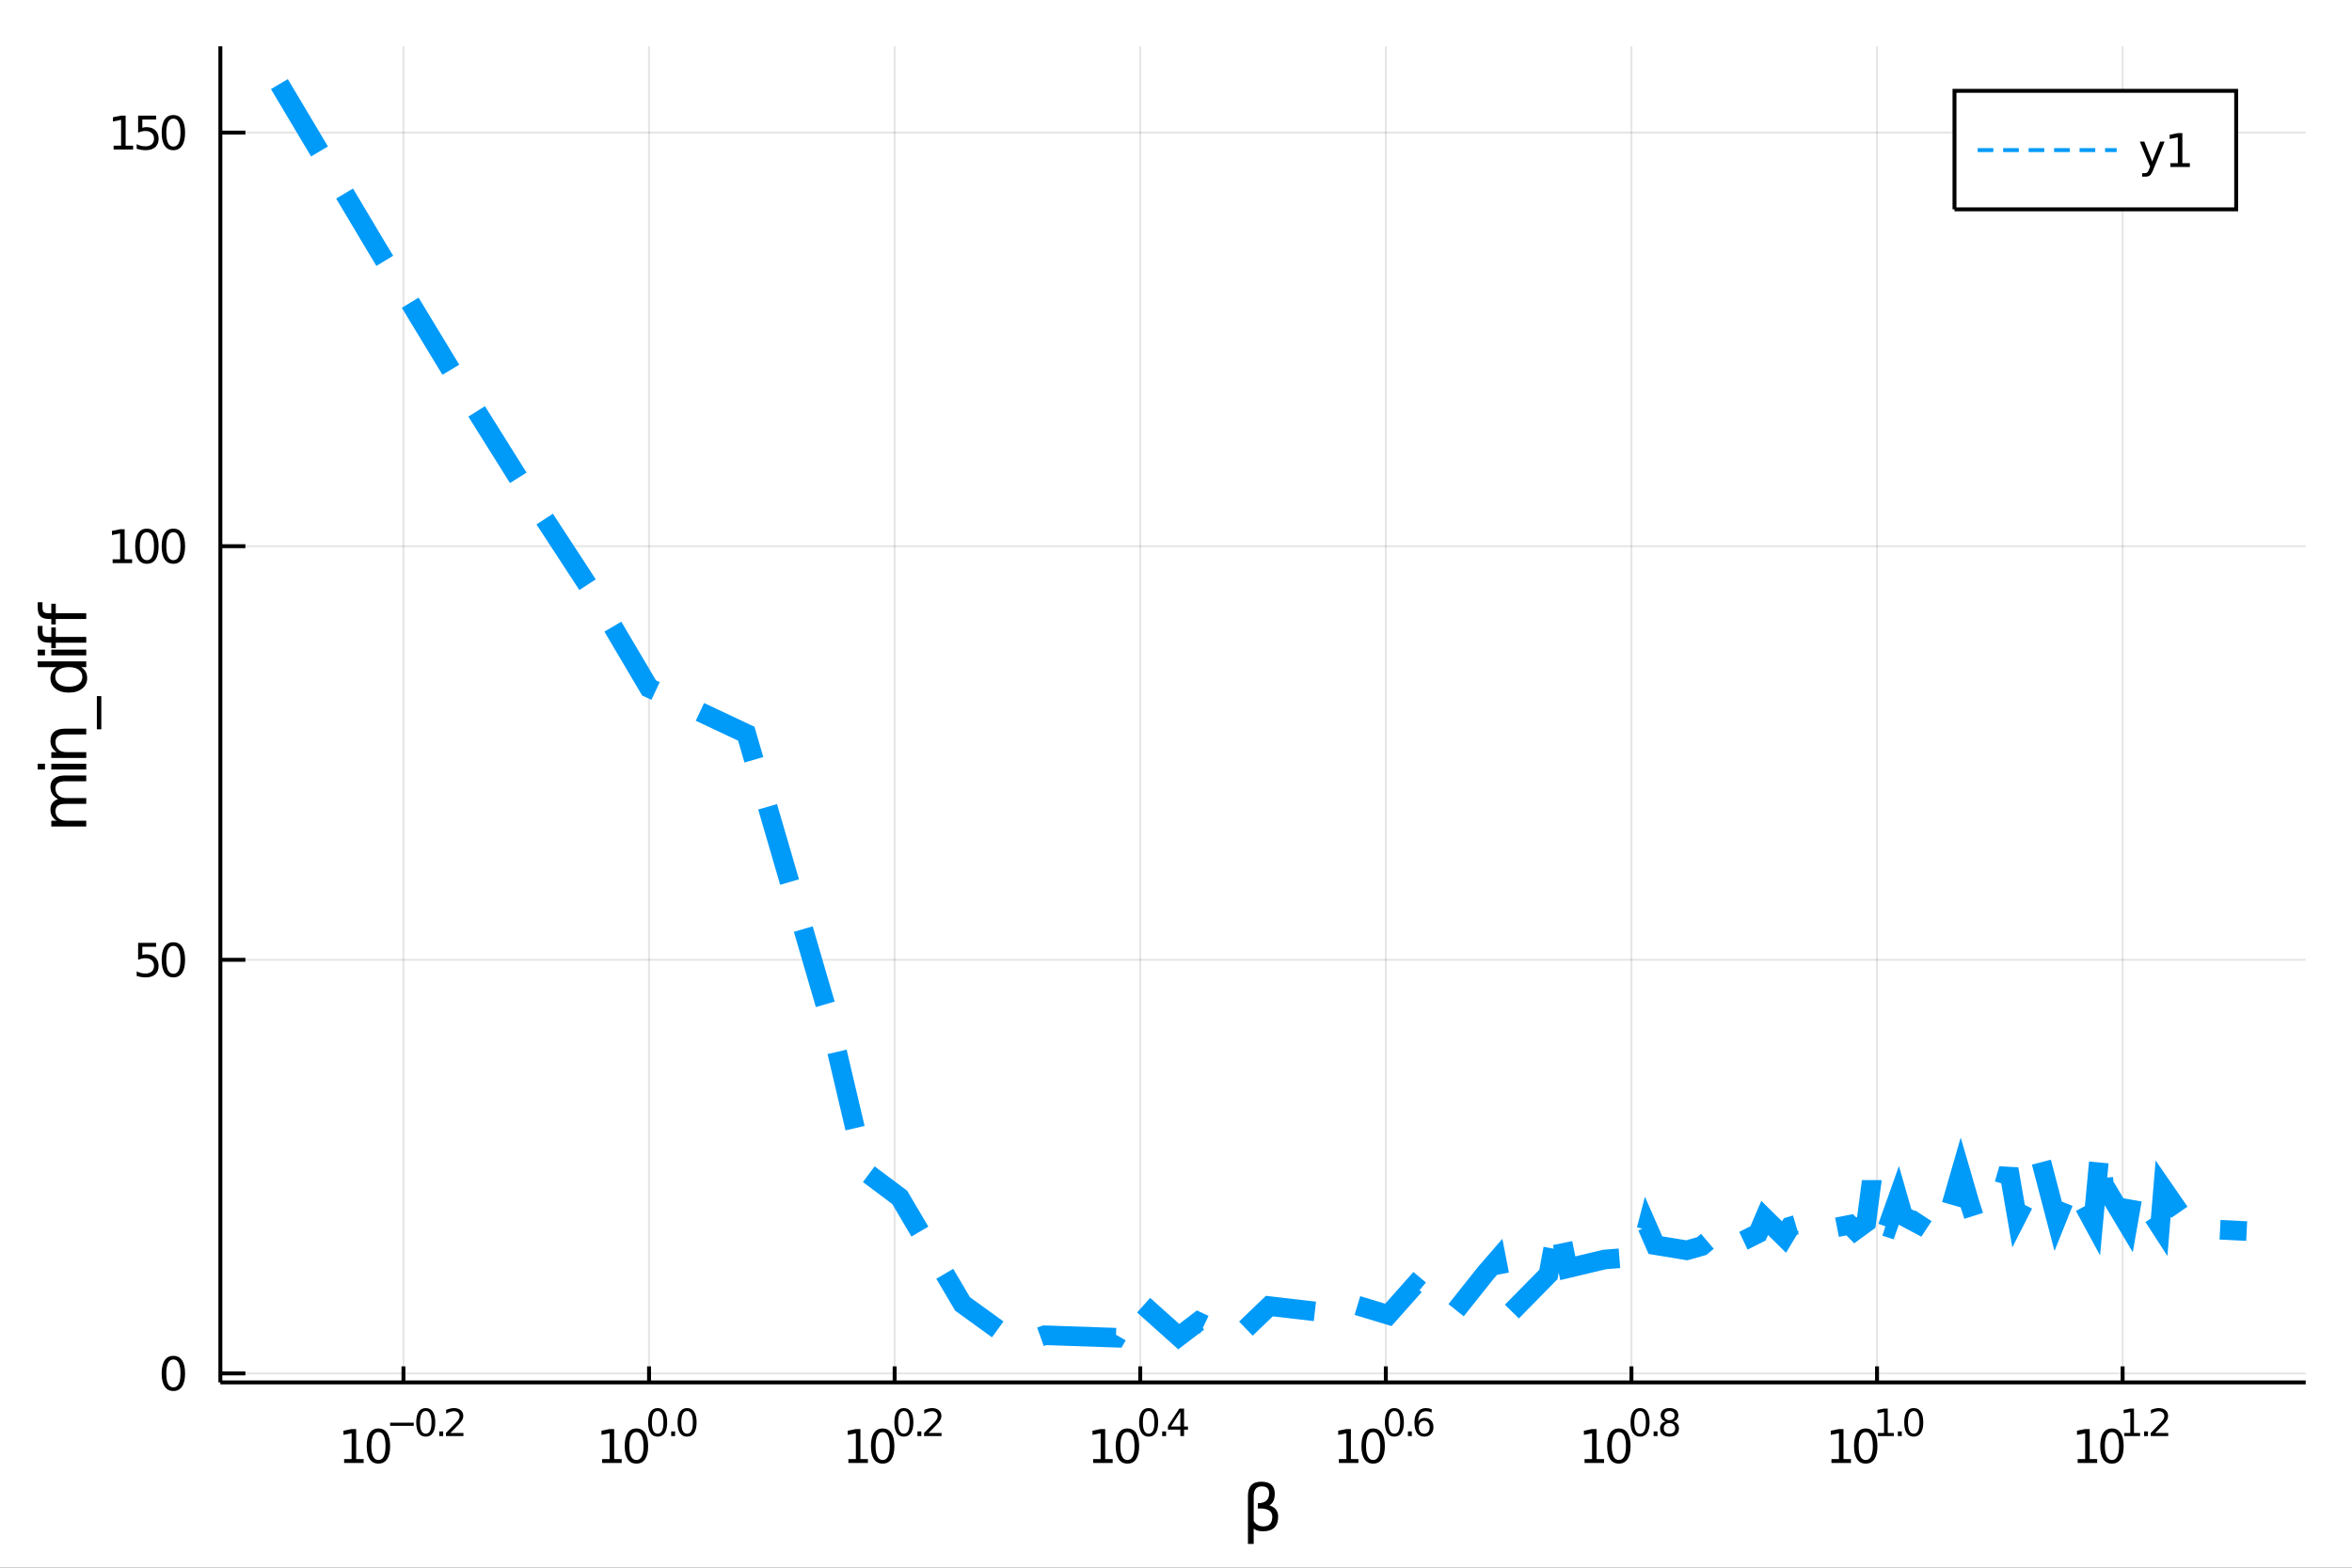 <?xml version="1.0" encoding="utf-8"?>
<svg xmlns="http://www.w3.org/2000/svg" xmlns:xlink="http://www.w3.org/1999/xlink" width="600" height="400" viewBox="0 0 2400 1600">
<rect x="0" y="0" width="2400" height="1600" fill="#333333" stroke="none"/>
<defs>
  <clipPath id="clip170">
    <rect x="0" y="0" width="2400" height="1600"/>
  </clipPath>
</defs>
<path clip-path="url(#clip170)" d="
M0 1600 L2400 1600 L2400 0 L0 0  Z
  " fill="#ffffff" fill-rule="evenodd" fill-opacity="1"/>
<defs>
  <clipPath id="clip171">
    <rect x="480" y="0" width="1681" height="1600"/>
  </clipPath>
</defs>
<path clip-path="url(#clip170)" d="
M224.866 1410.9 L2352.76 1410.9 L2352.76 47.244 L224.866 47.244  Z
  " fill="#ffffff" fill-rule="evenodd" fill-opacity="1"/>
<defs>
  <clipPath id="clip172">
    <rect x="224" y="47" width="2129" height="1365"/>
  </clipPath>
</defs>
<polyline clip-path="url(#clip172)" style="stroke:#000000; stroke-width:2; stroke-opacity:0.1; fill:none" points="
  411.684,1410.9 411.684,47.244 
  "/>
<polyline clip-path="url(#clip172)" style="stroke:#000000; stroke-width:2; stroke-opacity:0.1; fill:none" points="
  662.292,1410.9 662.292,47.244 
  "/>
<polyline clip-path="url(#clip172)" style="stroke:#000000; stroke-width:2; stroke-opacity:0.1; fill:none" points="
  912.899,1410.9 912.899,47.244 
  "/>
<polyline clip-path="url(#clip172)" style="stroke:#000000; stroke-width:2; stroke-opacity:0.1; fill:none" points="
  1163.51,1410.9 1163.51,47.244 
  "/>
<polyline clip-path="url(#clip172)" style="stroke:#000000; stroke-width:2; stroke-opacity:0.1; fill:none" points="
  1414.11,1410.9 1414.11,47.244 
  "/>
<polyline clip-path="url(#clip172)" style="stroke:#000000; stroke-width:2; stroke-opacity:0.1; fill:none" points="
  1664.72,1410.9 1664.72,47.244 
  "/>
<polyline clip-path="url(#clip172)" style="stroke:#000000; stroke-width:2; stroke-opacity:0.1; fill:none" points="
  1915.33,1410.9 1915.33,47.244 
  "/>
<polyline clip-path="url(#clip172)" style="stroke:#000000; stroke-width:2; stroke-opacity:0.1; fill:none" points="
  2165.94,1410.9 2165.94,47.244 
  "/>
<polyline clip-path="url(#clip170)" style="stroke:#000000; stroke-width:4; stroke-opacity:1; fill:none" points="
  224.866,1410.9 2352.76,1410.9 
  "/>
<polyline clip-path="url(#clip170)" style="stroke:#000000; stroke-width:4; stroke-opacity:1; fill:none" points="
  411.684,1410.9 411.684,1394.53 
  "/>
<polyline clip-path="url(#clip170)" style="stroke:#000000; stroke-width:4; stroke-opacity:1; fill:none" points="
  662.292,1410.9 662.292,1394.53 
  "/>
<polyline clip-path="url(#clip170)" style="stroke:#000000; stroke-width:4; stroke-opacity:1; fill:none" points="
  912.899,1410.9 912.899,1394.53 
  "/>
<polyline clip-path="url(#clip170)" style="stroke:#000000; stroke-width:4; stroke-opacity:1; fill:none" points="
  1163.51,1410.9 1163.51,1394.53 
  "/>
<polyline clip-path="url(#clip170)" style="stroke:#000000; stroke-width:4; stroke-opacity:1; fill:none" points="
  1414.11,1410.9 1414.11,1394.53 
  "/>
<polyline clip-path="url(#clip170)" style="stroke:#000000; stroke-width:4; stroke-opacity:1; fill:none" points="
  1664.72,1410.9 1664.72,1394.53 
  "/>
<polyline clip-path="url(#clip170)" style="stroke:#000000; stroke-width:4; stroke-opacity:1; fill:none" points="
  1915.33,1410.9 1915.33,1394.53 
  "/>
<polyline clip-path="url(#clip170)" style="stroke:#000000; stroke-width:4; stroke-opacity:1; fill:none" points="
  2165.94,1410.9 2165.94,1394.53 
  "/>
<path clip-path="url(#clip170)" d="M 0 0 M351.16 1489.17 L358.799 1489.17 L358.799 1462.8 L350.489 1464.47 L350.489 1460.21 L358.752 1458.54 L363.428 1458.54 L363.428 1489.17 L371.067 1489.17 L371.067 1493.1 L351.16 1493.1 L351.16 1489.17 Z" fill="#000000" fill-rule="evenodd" fill-opacity="1" /><path clip-path="url(#clip170)" d="M 0 0 M386.137 1461.62 Q382.525 1461.62 380.697 1465.19 Q378.891 1468.73 378.891 1475.86 Q378.891 1482.97 380.697 1486.53 Q382.525 1490.07 386.137 1490.07 Q389.771 1490.07 391.576 1486.53 Q393.405 1482.97 393.405 1475.86 Q393.405 1468.73 391.576 1465.19 Q389.771 1461.62 386.137 1461.62 M386.137 1457.92 Q391.947 1457.92 395.002 1462.53 Q398.081 1467.11 398.081 1475.86 Q398.081 1484.59 395.002 1489.19 Q391.947 1493.78 386.137 1493.78 Q380.326 1493.78 377.248 1489.19 Q374.192 1484.59 374.192 1475.86 Q374.192 1467.11 377.248 1462.53 Q380.326 1457.92 386.137 1457.92 Z" fill="#000000" fill-rule="evenodd" fill-opacity="1" /><path clip-path="url(#clip170)" d="M 0 0 M398.081 1452.02 L422.193 1452.02 L422.193 1455.22 L398.081 1455.22 L398.081 1452.02 Z" fill="#000000" fill-rule="evenodd" fill-opacity="1" /><path clip-path="url(#clip170)" d="M 0 0 M434.436 1440.11 Q431.502 1440.11 430.017 1443.01 Q428.55 1445.89 428.55 1451.68 Q428.55 1457.46 430.017 1460.35 Q431.502 1463.23 434.436 1463.23 Q437.389 1463.23 438.856 1460.35 Q440.342 1457.46 440.342 1451.68 Q440.342 1445.89 438.856 1443.01 Q437.389 1440.11 434.436 1440.11 M434.436 1437.11 Q439.157 1437.11 441.64 1440.85 Q444.141 1444.57 444.141 1451.68 Q444.141 1458.77 441.64 1462.51 Q439.157 1466.24 434.436 1466.24 Q429.716 1466.24 427.214 1462.51 Q424.732 1458.77 424.732 1451.68 Q424.732 1444.57 427.214 1440.85 Q429.716 1437.11 434.436 1437.11 Z" fill="#000000" fill-rule="evenodd" fill-opacity="1" /><path clip-path="url(#clip170)" d="M 0 0 M448.26 1460.92 L452.229 1460.92 L452.229 1465.69 L448.26 1465.69 L448.26 1460.92 Z" fill="#000000" fill-rule="evenodd" fill-opacity="1" /><path clip-path="url(#clip170)" d="M 0 0 M459.62 1462.5 L472.879 1462.5 L472.879 1465.69 L455.05 1465.69 L455.05 1462.5 Q457.213 1460.26 460.937 1456.5 Q464.679 1452.72 465.638 1451.63 Q467.463 1449.58 468.177 1448.16 Q468.911 1446.74 468.911 1445.36 Q468.911 1443.12 467.331 1441.71 Q465.77 1440.3 463.25 1440.3 Q461.463 1440.3 459.469 1440.92 Q457.495 1441.54 455.238 1442.8 L455.238 1438.97 Q457.532 1438.05 459.526 1437.58 Q461.52 1437.11 463.175 1437.11 Q467.538 1437.11 470.134 1439.29 Q472.729 1441.47 472.729 1445.12 Q472.729 1446.85 472.071 1448.41 Q471.431 1449.95 469.72 1452.06 Q469.25 1452.6 466.729 1455.22 Q464.209 1457.81 459.62 1462.5 Z" fill="#000000" fill-rule="evenodd" fill-opacity="1" /><path clip-path="url(#clip170)" d="M 0 0 M614.444 1489.17 L622.083 1489.17 L622.083 1462.8 L613.773 1464.47 L613.773 1460.21 L622.037 1458.54 L626.713 1458.54 L626.713 1489.17 L634.351 1489.17 L634.351 1493.1 L614.444 1493.1 L614.444 1489.17 Z" fill="#000000" fill-rule="evenodd" fill-opacity="1" /><path clip-path="url(#clip170)" d="M 0 0 M649.421 1461.62 Q645.81 1461.62 643.981 1465.19 Q642.175 1468.73 642.175 1475.86 Q642.175 1482.97 643.981 1486.53 Q645.81 1490.07 649.421 1490.07 Q653.055 1490.07 654.861 1486.53 Q656.689 1482.97 656.689 1475.86 Q656.689 1468.73 654.861 1465.19 Q653.055 1461.62 649.421 1461.62 M649.421 1457.92 Q655.231 1457.92 658.286 1462.53 Q661.365 1467.11 661.365 1475.86 Q661.365 1484.59 658.286 1489.19 Q655.231 1493.78 649.421 1493.78 Q643.611 1493.78 640.532 1489.19 Q637.476 1484.59 637.476 1475.86 Q637.476 1467.11 640.532 1462.53 Q643.611 1457.92 649.421 1457.92 Z" fill="#000000" fill-rule="evenodd" fill-opacity="1" /><path clip-path="url(#clip170)" d="M 0 0 M671.07 1440.11 Q668.136 1440.11 666.65 1443.01 Q665.183 1445.89 665.183 1451.68 Q665.183 1457.46 666.65 1460.35 Q668.136 1463.23 671.07 1463.23 Q674.023 1463.23 675.49 1460.35 Q676.976 1457.46 676.976 1451.68 Q676.976 1445.89 675.49 1443.01 Q674.023 1440.11 671.07 1440.11 M671.07 1437.11 Q675.791 1437.11 678.273 1440.85 Q680.775 1444.57 680.775 1451.68 Q680.775 1458.77 678.273 1462.51 Q675.791 1466.24 671.07 1466.24 Q666.349 1466.24 663.848 1462.51 Q661.365 1458.77 661.365 1451.68 Q661.365 1444.57 663.848 1440.85 Q666.349 1437.11 671.07 1437.11 Z" fill="#000000" fill-rule="evenodd" fill-opacity="1" /><path clip-path="url(#clip170)" d="M 0 0 M684.894 1460.92 L688.862 1460.92 L688.862 1465.69 L684.894 1465.69 L684.894 1460.92 Z" fill="#000000" fill-rule="evenodd" fill-opacity="1" /><path clip-path="url(#clip170)" d="M 0 0 M701.106 1440.11 Q698.172 1440.11 696.686 1443.01 Q695.219 1445.89 695.219 1451.68 Q695.219 1457.46 696.686 1460.35 Q698.172 1463.23 701.106 1463.23 Q704.059 1463.23 705.526 1460.35 Q707.012 1457.46 707.012 1451.68 Q707.012 1445.89 705.526 1443.01 Q704.059 1440.11 701.106 1440.11 M701.106 1437.11 Q705.827 1437.11 708.309 1440.85 Q710.811 1444.57 710.811 1451.68 Q710.811 1458.77 708.309 1462.51 Q705.827 1466.24 701.106 1466.24 Q696.385 1466.24 693.884 1462.51 Q691.401 1458.77 691.401 1451.68 Q691.401 1444.57 693.884 1440.85 Q696.385 1437.11 701.106 1437.11 Z" fill="#000000" fill-rule="evenodd" fill-opacity="1" /><path clip-path="url(#clip170)" d="M 0 0 M865.701 1489.17 L873.34 1489.17 L873.34 1462.8 L865.029 1464.47 L865.029 1460.21 L873.293 1458.54 L877.969 1458.54 L877.969 1489.17 L885.608 1489.17 L885.608 1493.1 L865.701 1493.1 L865.701 1489.17 Z" fill="#000000" fill-rule="evenodd" fill-opacity="1" /><path clip-path="url(#clip170)" d="M 0 0 M900.677 1461.62 Q897.066 1461.62 895.238 1465.19 Q893.432 1468.73 893.432 1475.86 Q893.432 1482.97 895.238 1486.53 Q897.066 1490.07 900.677 1490.07 Q904.312 1490.07 906.117 1486.53 Q907.946 1482.97 907.946 1475.86 Q907.946 1468.73 906.117 1465.19 Q904.312 1461.62 900.677 1461.62 M900.677 1457.92 Q906.487 1457.92 909.543 1462.53 Q912.622 1467.11 912.622 1475.86 Q912.622 1484.59 909.543 1489.19 Q906.487 1493.78 900.677 1493.78 Q894.867 1493.78 891.788 1489.19 Q888.733 1484.59 888.733 1475.86 Q888.733 1467.11 891.788 1462.53 Q894.867 1457.92 900.677 1457.92 Z" fill="#000000" fill-rule="evenodd" fill-opacity="1" /><path clip-path="url(#clip170)" d="M 0 0 M922.327 1440.11 Q919.392 1440.11 917.907 1443.01 Q916.44 1445.89 916.44 1451.68 Q916.44 1457.46 917.907 1460.35 Q919.392 1463.23 922.327 1463.23 Q925.279 1463.23 926.746 1460.35 Q928.232 1457.46 928.232 1451.68 Q928.232 1445.89 926.746 1443.01 Q925.279 1440.11 922.327 1440.11 M922.327 1437.11 Q927.047 1437.11 929.53 1440.85 Q932.031 1444.57 932.031 1451.68 Q932.031 1458.77 929.53 1462.51 Q927.047 1466.24 922.327 1466.24 Q917.606 1466.24 915.104 1462.51 Q912.622 1458.77 912.622 1451.68 Q912.622 1444.57 915.104 1440.85 Q917.606 1437.11 922.327 1437.11 Z" fill="#000000" fill-rule="evenodd" fill-opacity="1" /><path clip-path="url(#clip170)" d="M 0 0 M936.15 1460.92 L940.119 1460.92 L940.119 1465.69 L936.15 1465.69 L936.15 1460.92 Z" fill="#000000" fill-rule="evenodd" fill-opacity="1" /><path clip-path="url(#clip170)" d="M 0 0 M947.51 1462.5 L960.77 1462.5 L960.77 1465.69 L942.94 1465.69 L942.94 1462.5 Q945.103 1460.26 948.827 1456.5 Q952.569 1452.72 953.529 1451.63 Q955.353 1449.58 956.068 1448.16 Q956.801 1446.74 956.801 1445.36 Q956.801 1443.12 955.221 1441.71 Q953.66 1440.3 951.14 1440.3 Q949.353 1440.3 947.36 1440.92 Q945.385 1441.54 943.128 1442.8 L943.128 1438.97 Q945.422 1438.05 947.416 1437.58 Q949.41 1437.11 951.065 1437.11 Q955.428 1437.11 958.024 1439.29 Q960.619 1441.47 960.619 1445.12 Q960.619 1446.85 959.961 1448.41 Q959.321 1449.95 957.61 1452.06 Q957.14 1452.6 954.619 1455.22 Q952.099 1457.81 947.51 1462.5 Z" fill="#000000" fill-rule="evenodd" fill-opacity="1" /><path clip-path="url(#clip170)" d="M 0 0 M1115.46 1489.17 L1123.1 1489.17 L1123.1 1462.8 L1114.79 1464.47 L1114.79 1460.21 L1123.05 1458.54 L1127.73 1458.54 L1127.73 1489.17 L1135.37 1489.17 L1135.37 1493.1 L1115.46 1493.1 L1115.46 1489.17 Z" fill="#000000" fill-rule="evenodd" fill-opacity="1" /><path clip-path="url(#clip170)" d="M 0 0 M1150.44 1461.62 Q1146.83 1461.62 1145 1465.19 Q1143.19 1468.73 1143.19 1475.86 Q1143.19 1482.97 1145 1486.53 Q1146.83 1490.07 1150.44 1490.07 Q1154.07 1490.07 1155.88 1486.53 Q1157.71 1482.97 1157.71 1475.86 Q1157.71 1468.73 1155.88 1465.19 Q1154.07 1461.62 1150.44 1461.62 M1150.44 1457.92 Q1156.25 1457.92 1159.3 1462.53 Q1162.38 1467.11 1162.38 1475.86 Q1162.38 1484.59 1159.3 1489.19 Q1156.25 1493.78 1150.44 1493.78 Q1144.63 1493.78 1141.55 1489.19 Q1138.49 1484.59 1138.49 1475.86 Q1138.49 1467.11 1141.55 1462.53 Q1144.63 1457.92 1150.44 1457.92 Z" fill="#000000" fill-rule="evenodd" fill-opacity="1" /><path clip-path="url(#clip170)" d="M 0 0 M1172.09 1440.11 Q1169.15 1440.11 1167.67 1443.01 Q1166.2 1445.89 1166.2 1451.68 Q1166.2 1457.46 1167.67 1460.35 Q1169.15 1463.23 1172.09 1463.23 Q1175.04 1463.23 1176.51 1460.35 Q1177.99 1457.46 1177.99 1451.68 Q1177.99 1445.89 1176.51 1443.01 Q1175.04 1440.11 1172.09 1440.11 M1172.09 1437.11 Q1176.81 1437.11 1179.29 1440.85 Q1181.79 1444.57 1181.79 1451.68 Q1181.79 1458.77 1179.29 1462.51 Q1176.81 1466.24 1172.09 1466.24 Q1167.37 1466.24 1164.87 1462.51 Q1162.38 1458.77 1162.38 1451.68 Q1162.38 1444.57 1164.87 1440.85 Q1167.37 1437.11 1172.09 1437.11 Z" fill="#000000" fill-rule="evenodd" fill-opacity="1" /><path clip-path="url(#clip170)" d="M 0 0 M1185.91 1460.92 L1189.88 1460.92 L1189.88 1465.69 L1185.91 1465.69 L1185.91 1460.92 Z" fill="#000000" fill-rule="evenodd" fill-opacity="1" /><path clip-path="url(#clip170)" d="M 0 0 M1204.44 1440.92 L1194.85 1455.91 L1204.44 1455.91 L1204.44 1440.92 M1203.44 1437.61 L1208.22 1437.61 L1208.22 1455.91 L1212.22 1455.91 L1212.22 1459.07 L1208.22 1459.07 L1208.22 1465.69 L1204.44 1465.69 L1204.44 1459.07 L1191.76 1459.07 L1191.76 1455.41 L1203.44 1437.61 Z" fill="#000000" fill-rule="evenodd" fill-opacity="1" /><path clip-path="url(#clip170)" d="M 0 0 M1366.2 1489.17 L1373.84 1489.17 L1373.84 1462.8 L1365.53 1464.47 L1365.53 1460.21 L1373.79 1458.54 L1378.47 1458.54 L1378.47 1489.17 L1386.11 1489.17 L1386.11 1493.1 L1366.2 1493.1 L1366.2 1489.17 Z" fill="#000000" fill-rule="evenodd" fill-opacity="1" /><path clip-path="url(#clip170)" d="M 0 0 M1401.18 1461.62 Q1397.57 1461.62 1395.74 1465.19 Q1393.93 1468.73 1393.93 1475.86 Q1393.93 1482.97 1395.74 1486.53 Q1397.57 1490.07 1401.18 1490.07 Q1404.81 1490.07 1406.62 1486.53 Q1408.45 1482.97 1408.45 1475.86 Q1408.45 1468.73 1406.62 1465.19 Q1404.81 1461.62 1401.18 1461.62 M1401.18 1457.92 Q1406.99 1457.92 1410.04 1462.53 Q1413.12 1467.11 1413.12 1475.86 Q1413.12 1484.59 1410.04 1489.19 Q1406.99 1493.78 1401.18 1493.78 Q1395.37 1493.78 1392.29 1489.19 Q1389.23 1484.59 1389.23 1475.86 Q1389.23 1467.11 1392.29 1462.53 Q1395.37 1457.92 1401.18 1457.92 Z" fill="#000000" fill-rule="evenodd" fill-opacity="1" /><path clip-path="url(#clip170)" d="M 0 0 M1422.83 1440.11 Q1419.89 1440.11 1418.41 1443.01 Q1416.94 1445.89 1416.94 1451.68 Q1416.94 1457.46 1418.41 1460.35 Q1419.89 1463.23 1422.83 1463.23 Q1425.78 1463.23 1427.25 1460.35 Q1428.73 1457.46 1428.73 1451.68 Q1428.73 1445.89 1427.25 1443.01 Q1425.78 1440.11 1422.83 1440.11 M1422.83 1437.11 Q1427.55 1437.11 1430.03 1440.85 Q1432.53 1444.57 1432.53 1451.68 Q1432.53 1458.77 1430.03 1462.51 Q1427.55 1466.24 1422.83 1466.24 Q1418.11 1466.24 1415.61 1462.51 Q1413.12 1458.77 1413.12 1451.68 Q1413.12 1444.57 1415.61 1440.85 Q1418.11 1437.11 1422.83 1437.11 Z" fill="#000000" fill-rule="evenodd" fill-opacity="1" /><path clip-path="url(#clip170)" d="M 0 0 M1436.65 1460.92 L1440.62 1460.92 L1440.62 1465.69 L1436.65 1465.69 L1436.65 1460.92 Z" fill="#000000" fill-rule="evenodd" fill-opacity="1" /><path clip-path="url(#clip170)" d="M 0 0 M1453.33 1450.14 Q1450.78 1450.14 1449.27 1451.89 Q1447.79 1453.64 1447.79 1456.68 Q1447.79 1459.71 1449.27 1461.48 Q1450.78 1463.23 1453.33 1463.23 Q1455.89 1463.23 1457.38 1461.48 Q1458.88 1459.71 1458.88 1456.68 Q1458.88 1453.64 1457.38 1451.89 Q1455.89 1450.14 1453.33 1450.14 M1460.88 1438.23 L1460.88 1441.69 Q1459.45 1441.02 1457.98 1440.66 Q1456.53 1440.3 1455.1 1440.3 Q1451.34 1440.3 1449.35 1442.84 Q1447.37 1445.38 1447.09 1450.52 Q1448.2 1448.88 1449.87 1448.01 Q1451.55 1447.13 1453.56 1447.13 Q1457.79 1447.13 1460.24 1449.71 Q1462.7 1452.26 1462.7 1456.68 Q1462.7 1461.01 1460.14 1463.62 Q1457.58 1466.24 1453.33 1466.24 Q1448.46 1466.24 1445.89 1462.51 Q1443.31 1458.77 1443.31 1451.68 Q1443.31 1445.02 1446.47 1441.07 Q1449.63 1437.11 1454.95 1437.11 Q1456.38 1437.11 1457.83 1437.39 Q1459.3 1437.67 1460.88 1438.23 Z" fill="#000000" fill-rule="evenodd" fill-opacity="1" /><path clip-path="url(#clip170)" d="M 0 0 M1616.91 1489.17 L1624.55 1489.17 L1624.55 1462.8 L1616.24 1464.47 L1616.24 1460.21 L1624.51 1458.54 L1629.18 1458.54 L1629.18 1489.17 L1636.82 1489.17 L1636.82 1493.1 L1616.91 1493.1 L1616.91 1489.17 Z" fill="#000000" fill-rule="evenodd" fill-opacity="1" /><path clip-path="url(#clip170)" d="M 0 0 M1651.89 1461.62 Q1648.28 1461.62 1646.45 1465.19 Q1644.64 1468.73 1644.64 1475.86 Q1644.64 1482.97 1646.45 1486.53 Q1648.28 1490.07 1651.89 1490.07 Q1655.52 1490.07 1657.33 1486.53 Q1659.16 1482.97 1659.16 1475.86 Q1659.16 1468.73 1657.33 1465.19 Q1655.52 1461.62 1651.89 1461.62 M1651.89 1457.92 Q1657.7 1457.92 1660.75 1462.53 Q1663.83 1467.11 1663.83 1475.86 Q1663.83 1484.59 1660.75 1489.19 Q1657.7 1493.78 1651.89 1493.78 Q1646.08 1493.78 1643 1489.19 Q1639.94 1484.59 1639.94 1475.86 Q1639.94 1467.11 1643 1462.53 Q1646.08 1457.92 1651.89 1457.92 Z" fill="#000000" fill-rule="evenodd" fill-opacity="1" /><path clip-path="url(#clip170)" d="M 0 0 M1673.54 1440.11 Q1670.6 1440.11 1669.12 1443.01 Q1667.65 1445.89 1667.65 1451.68 Q1667.65 1457.46 1669.12 1460.35 Q1670.6 1463.23 1673.54 1463.23 Q1676.49 1463.23 1677.96 1460.35 Q1679.44 1457.46 1679.44 1451.68 Q1679.44 1445.89 1677.96 1443.01 Q1676.49 1440.11 1673.54 1440.11 M1673.54 1437.11 Q1678.26 1437.11 1680.74 1440.85 Q1683.24 1444.57 1683.24 1451.68 Q1683.24 1458.77 1680.74 1462.51 Q1678.26 1466.24 1673.54 1466.24 Q1668.82 1466.24 1666.32 1462.51 Q1663.83 1458.77 1663.83 1451.68 Q1663.83 1444.57 1666.32 1440.85 Q1668.82 1437.11 1673.54 1437.11 Z" fill="#000000" fill-rule="evenodd" fill-opacity="1" /><path clip-path="url(#clip170)" d="M 0 0 M1687.36 1460.92 L1691.33 1460.92 L1691.33 1465.69 L1687.36 1465.69 L1687.36 1460.92 Z" fill="#000000" fill-rule="evenodd" fill-opacity="1" /><path clip-path="url(#clip170)" d="M 0 0 M1703.57 1452.36 Q1700.87 1452.36 1699.31 1453.81 Q1697.76 1455.26 1697.76 1457.79 Q1697.76 1460.33 1699.31 1461.78 Q1700.87 1463.23 1703.57 1463.23 Q1706.28 1463.23 1707.84 1461.78 Q1709.4 1460.31 1709.4 1457.79 Q1709.4 1455.26 1707.84 1453.81 Q1706.3 1452.36 1703.57 1452.36 M1699.78 1450.74 Q1697.33 1450.14 1695.96 1448.47 Q1694.6 1446.79 1694.6 1444.38 Q1694.6 1441.02 1696.99 1439.06 Q1699.4 1437.11 1703.57 1437.11 Q1707.77 1437.11 1710.16 1439.06 Q1712.55 1441.02 1712.55 1444.38 Q1712.55 1446.79 1711.17 1448.47 Q1709.82 1450.14 1707.39 1450.74 Q1710.14 1451.38 1711.66 1453.24 Q1713.2 1455.1 1713.2 1457.79 Q1713.2 1461.88 1710.7 1464.06 Q1708.22 1466.24 1703.57 1466.24 Q1698.93 1466.24 1696.43 1464.06 Q1693.94 1461.88 1693.94 1457.79 Q1693.94 1455.1 1695.49 1453.24 Q1697.03 1451.38 1699.78 1450.74 M1698.38 1444.74 Q1698.38 1446.92 1699.74 1448.15 Q1701.11 1449.37 1703.57 1449.37 Q1706.02 1449.37 1707.39 1448.15 Q1708.78 1446.92 1708.78 1444.74 Q1708.78 1442.56 1707.39 1441.34 Q1706.02 1440.11 1703.57 1440.11 Q1701.11 1440.11 1699.74 1441.34 Q1698.38 1442.56 1698.38 1444.74 Z" fill="#000000" fill-rule="evenodd" fill-opacity="1" /><path clip-path="url(#clip170)" d="M 0 0 M1868.83 1489.17 L1876.47 1489.17 L1876.47 1462.8 L1868.16 1464.47 L1868.16 1460.21 L1876.42 1458.54 L1881.1 1458.54 L1881.1 1489.17 L1888.73 1489.17 L1888.73 1493.1 L1868.83 1493.1 L1868.83 1489.17 Z" fill="#000000" fill-rule="evenodd" fill-opacity="1" /><path clip-path="url(#clip170)" d="M 0 0 M1903.8 1461.62 Q1900.19 1461.62 1898.36 1465.19 Q1896.56 1468.73 1896.56 1475.86 Q1896.56 1482.97 1898.36 1486.53 Q1900.19 1490.07 1903.8 1490.07 Q1907.44 1490.07 1909.24 1486.53 Q1911.07 1482.97 1911.07 1475.86 Q1911.07 1468.73 1909.24 1465.19 Q1907.44 1461.62 1903.8 1461.62 M1903.8 1457.92 Q1909.61 1457.92 1912.67 1462.53 Q1915.75 1467.11 1915.75 1475.86 Q1915.75 1484.59 1912.67 1489.19 Q1909.61 1493.78 1903.8 1493.78 Q1897.99 1493.78 1894.92 1489.19 Q1891.86 1484.59 1891.86 1475.86 Q1891.86 1467.11 1894.92 1462.53 Q1897.99 1457.92 1903.8 1457.92 Z" fill="#000000" fill-rule="evenodd" fill-opacity="1" /><path clip-path="url(#clip170)" d="M 0 0 M1916.29 1462.5 L1922.5 1462.5 L1922.5 1441.07 L1915.75 1442.43 L1915.75 1438.97 L1922.46 1437.61 L1926.26 1437.61 L1926.26 1462.5 L1932.47 1462.5 L1932.47 1465.69 L1916.29 1465.69 L1916.29 1462.5 Z" fill="#000000" fill-rule="evenodd" fill-opacity="1" /><path clip-path="url(#clip170)" d="M 0 0 M1936.59 1460.92 L1940.56 1460.92 L1940.56 1465.69 L1936.59 1465.69 L1936.59 1460.92 Z" fill="#000000" fill-rule="evenodd" fill-opacity="1" /><path clip-path="url(#clip170)" d="M 0 0 M1952.8 1440.11 Q1949.87 1440.11 1948.38 1443.01 Q1946.91 1445.89 1946.91 1451.68 Q1946.91 1457.46 1948.38 1460.35 Q1949.87 1463.23 1952.8 1463.23 Q1955.75 1463.23 1957.22 1460.35 Q1958.71 1457.46 1958.71 1451.68 Q1958.71 1445.89 1957.22 1443.01 Q1955.75 1440.11 1952.8 1440.11 M1952.8 1437.11 Q1957.52 1437.11 1960 1440.85 Q1962.5 1444.57 1962.5 1451.68 Q1962.5 1458.77 1960 1462.51 Q1957.52 1466.24 1952.8 1466.24 Q1948.08 1466.24 1945.58 1462.51 Q1943.1 1458.77 1943.1 1451.68 Q1943.1 1444.57 1945.58 1440.85 Q1948.08 1437.11 1952.8 1437.11 Z" fill="#000000" fill-rule="evenodd" fill-opacity="1" /><path clip-path="url(#clip170)" d="M 0 0 M2120.08 1489.17 L2127.72 1489.17 L2127.72 1462.8 L2119.41 1464.47 L2119.41 1460.21 L2127.68 1458.54 L2132.35 1458.54 L2132.35 1489.17 L2139.99 1489.17 L2139.99 1493.1 L2120.08 1493.1 L2120.08 1489.17 Z" fill="#000000" fill-rule="evenodd" fill-opacity="1" /><path clip-path="url(#clip170)" d="M 0 0 M2155.06 1461.62 Q2151.45 1461.62 2149.62 1465.19 Q2147.82 1468.73 2147.82 1475.86 Q2147.82 1482.97 2149.62 1486.53 Q2151.45 1490.07 2155.06 1490.07 Q2158.69 1490.07 2160.5 1486.53 Q2162.33 1482.97 2162.33 1475.86 Q2162.33 1468.73 2160.5 1465.19 Q2158.69 1461.62 2155.06 1461.62 M2155.06 1457.92 Q2160.87 1457.92 2163.93 1462.53 Q2167.01 1467.11 2167.01 1475.86 Q2167.01 1484.59 2163.93 1489.19 Q2160.87 1493.78 2155.06 1493.78 Q2149.25 1493.78 2146.17 1489.19 Q2143.12 1484.59 2143.12 1475.86 Q2143.12 1467.11 2146.17 1462.53 Q2149.25 1457.92 2155.06 1457.92 Z" fill="#000000" fill-rule="evenodd" fill-opacity="1" /><path clip-path="url(#clip170)" d="M 0 0 M2167.55 1462.5 L2173.76 1462.5 L2173.76 1441.07 L2167.01 1442.43 L2167.01 1438.97 L2173.72 1437.61 L2177.52 1437.61 L2177.52 1462.5 L2183.73 1462.5 L2183.73 1465.69 L2167.55 1465.69 L2167.55 1462.5 Z" fill="#000000" fill-rule="evenodd" fill-opacity="1" /><path clip-path="url(#clip170)" d="M 0 0 M2187.84 1460.92 L2191.81 1460.92 L2191.81 1465.69 L2187.84 1465.69 L2187.84 1460.92 Z" fill="#000000" fill-rule="evenodd" fill-opacity="1" /><path clip-path="url(#clip170)" d="M 0 0 M2199.2 1462.5 L2212.46 1462.5 L2212.46 1465.69 L2194.63 1465.69 L2194.63 1462.5 Q2196.8 1460.26 2200.52 1456.5 Q2204.26 1452.72 2205.22 1451.63 Q2207.05 1449.58 2207.76 1448.16 Q2208.5 1446.74 2208.5 1445.36 Q2208.5 1443.12 2206.92 1441.71 Q2205.35 1440.3 2202.83 1440.3 Q2201.05 1440.3 2199.05 1440.92 Q2197.08 1441.54 2194.82 1442.8 L2194.82 1438.97 Q2197.12 1438.05 2199.11 1437.58 Q2201.1 1437.11 2202.76 1437.11 Q2207.12 1437.11 2209.72 1439.29 Q2212.31 1441.47 2212.31 1445.12 Q2212.31 1446.85 2211.65 1448.41 Q2211.02 1449.95 2209.3 1452.06 Q2208.83 1452.6 2206.31 1455.22 Q2203.79 1457.81 2199.2 1462.5 Z" fill="#000000" fill-rule="evenodd" fill-opacity="1" /><path clip-path="url(#clip170)" d="M 0 0 M1279.29 1559.99 L1279.29 1575.74 L1273.41 1575.74 L1273.41 1526.76 Q1273.41 1512.25 1286.97 1512.25 Q1300.78 1512.25 1300.78 1524.5 Q1300.78 1533.22 1295.3 1536.4 Q1304.22 1539.27 1304.22 1547.77 Q1304.22 1562.85 1288.87 1562.85 Q1282.13 1562.85 1279.29 1559.99 M1279.29 1552.35 Q1282.83 1557.86 1289.1 1557.86 Q1298.26 1557.86 1298.26 1547.86 Q1298.26 1538.89 1283.5 1539.59 L1283.5 1534.18 Q1295.05 1534.18 1295.05 1523.99 Q1295.05 1517.02 1287.6 1517.02 Q1279.29 1517.02 1279.29 1526.95 L1279.29 1552.35 Z" fill="#000000" fill-rule="evenodd" fill-opacity="1" /><polyline clip-path="url(#clip172)" style="stroke:#000000; stroke-width:2; stroke-opacity:0.1; fill:none" points="
  224.866,1401.72 2352.76,1401.72 
  "/>
<polyline clip-path="url(#clip172)" style="stroke:#000000; stroke-width:2; stroke-opacity:0.1; fill:none" points="
  224.866,979.587 2352.76,979.587 
  "/>
<polyline clip-path="url(#clip172)" style="stroke:#000000; stroke-width:2; stroke-opacity:0.1; fill:none" points="
  224.866,557.456 2352.76,557.456 
  "/>
<polyline clip-path="url(#clip172)" style="stroke:#000000; stroke-width:2; stroke-opacity:0.1; fill:none" points="
  224.866,135.325 2352.76,135.325 
  "/>
<polyline clip-path="url(#clip170)" style="stroke:#000000; stroke-width:4; stroke-opacity:1; fill:none" points="
  224.866,1410.9 224.866,47.244 
  "/>
<polyline clip-path="url(#clip170)" style="stroke:#000000; stroke-width:4; stroke-opacity:1; fill:none" points="
  224.866,1401.72 250.401,1401.72 
  "/>
<polyline clip-path="url(#clip170)" style="stroke:#000000; stroke-width:4; stroke-opacity:1; fill:none" points="
  224.866,979.587 250.401,979.587 
  "/>
<polyline clip-path="url(#clip170)" style="stroke:#000000; stroke-width:4; stroke-opacity:1; fill:none" points="
  224.866,557.456 250.401,557.456 
  "/>
<polyline clip-path="url(#clip170)" style="stroke:#000000; stroke-width:4; stroke-opacity:1; fill:none" points="
  224.866,135.325 250.401,135.325 
  "/>
<path clip-path="url(#clip170)" d="M 0 0 M176.922 1387.52 Q173.311 1387.52 171.482 1391.08 Q169.677 1394.62 169.677 1401.75 Q169.677 1408.86 171.482 1412.42 Q173.311 1415.97 176.922 1415.97 Q180.556 1415.97 182.362 1412.42 Q184.19 1408.86 184.19 1401.75 Q184.19 1394.62 182.362 1391.08 Q180.556 1387.52 176.922 1387.52 M176.922 1383.81 Q182.732 1383.81 185.788 1388.42 Q188.866 1393 188.866 1401.75 Q188.866 1410.48 185.788 1415.09 Q182.732 1419.67 176.922 1419.67 Q171.112 1419.67 168.033 1415.09 Q164.977 1410.48 164.977 1401.75 Q164.977 1393 168.033 1388.42 Q171.112 1383.81 176.922 1383.81 Z" fill="#000000" fill-rule="evenodd" fill-opacity="1" /><path clip-path="url(#clip170)" d="M 0 0 M140.95 962.307 L159.306 962.307 L159.306 966.242 L145.232 966.242 L145.232 974.714 Q146.251 974.367 147.269 974.205 Q148.288 974.02 149.306 974.02 Q155.093 974.02 158.473 977.191 Q161.852 980.362 161.852 985.779 Q161.852 991.358 158.38 994.46 Q154.908 997.538 148.589 997.538 Q146.413 997.538 144.144 997.168 Q141.899 996.797 139.492 996.057 L139.492 991.358 Q141.575 992.492 143.797 993.047 Q146.019 993.603 148.496 993.603 Q152.501 993.603 154.839 991.497 Q157.177 989.39 157.177 985.779 Q157.177 982.168 154.839 980.061 Q152.501 977.955 148.496 977.955 Q146.621 977.955 144.746 978.372 Q142.894 978.788 140.95 979.668 L140.95 962.307 Z" fill="#000000" fill-rule="evenodd" fill-opacity="1" /><path clip-path="url(#clip170)" d="M 0 0 M176.922 965.386 Q173.311 965.386 171.482 968.95 Q169.677 972.492 169.677 979.622 Q169.677 986.728 171.482 990.293 Q173.311 993.835 176.922 993.835 Q180.556 993.835 182.362 990.293 Q184.19 986.728 184.19 979.622 Q184.19 972.492 182.362 968.95 Q180.556 965.386 176.922 965.386 M176.922 961.682 Q182.732 961.682 185.788 966.288 Q188.866 970.872 188.866 979.622 Q188.866 988.348 185.788 992.955 Q182.732 997.538 176.922 997.538 Q171.112 997.538 168.033 992.955 Q164.977 988.348 164.977 979.622 Q164.977 970.872 168.033 966.288 Q171.112 961.682 176.922 961.682 Z" fill="#000000" fill-rule="evenodd" fill-opacity="1" /><path clip-path="url(#clip170)" d="M 0 0 M114.931 570.801 L122.57 570.801 L122.57 544.435 L114.26 546.102 L114.26 541.843 L122.524 540.176 L127.2 540.176 L127.2 570.801 L134.839 570.801 L134.839 574.736 L114.931 574.736 L114.931 570.801 Z" fill="#000000" fill-rule="evenodd" fill-opacity="1" /><path clip-path="url(#clip170)" d="M 0 0 M149.908 543.255 Q146.297 543.255 144.468 546.819 Q142.663 550.361 142.663 557.491 Q142.663 564.597 144.468 568.162 Q146.297 571.703 149.908 571.703 Q153.542 571.703 155.348 568.162 Q157.177 564.597 157.177 557.491 Q157.177 550.361 155.348 546.819 Q153.542 543.255 149.908 543.255 M149.908 539.551 Q155.718 539.551 158.774 544.157 Q161.852 548.741 161.852 557.491 Q161.852 566.217 158.774 570.824 Q155.718 575.407 149.908 575.407 Q144.098 575.407 141.019 570.824 Q137.964 566.217 137.964 557.491 Q137.964 548.741 141.019 544.157 Q144.098 539.551 149.908 539.551 Z" fill="#000000" fill-rule="evenodd" fill-opacity="1" /><path clip-path="url(#clip170)" d="M 0 0 M176.922 543.255 Q173.311 543.255 171.482 546.819 Q169.677 550.361 169.677 557.491 Q169.677 564.597 171.482 568.162 Q173.311 571.703 176.922 571.703 Q180.556 571.703 182.362 568.162 Q184.19 564.597 184.19 557.491 Q184.19 550.361 182.362 546.819 Q180.556 543.255 176.922 543.255 M176.922 539.551 Q182.732 539.551 185.788 544.157 Q188.866 548.741 188.866 557.491 Q188.866 566.217 185.788 570.824 Q182.732 575.407 176.922 575.407 Q171.112 575.407 168.033 570.824 Q164.977 566.217 164.977 557.491 Q164.977 548.741 168.033 544.157 Q171.112 539.551 176.922 539.551 Z" fill="#000000" fill-rule="evenodd" fill-opacity="1" /><path clip-path="url(#clip170)" d="M 0 0 M115.927 148.67 L123.566 148.67 L123.566 122.304 L115.256 123.971 L115.256 119.711 L123.519 118.045 L128.195 118.045 L128.195 148.67 L135.834 148.67 L135.834 152.605 L115.927 152.605 L115.927 148.67 Z" fill="#000000" fill-rule="evenodd" fill-opacity="1" /><path clip-path="url(#clip170)" d="M 0 0 M140.95 118.045 L159.306 118.045 L159.306 121.98 L145.232 121.98 L145.232 130.452 Q146.251 130.105 147.269 129.943 Q148.288 129.758 149.306 129.758 Q155.093 129.758 158.473 132.929 Q161.852 136.1 161.852 141.517 Q161.852 147.096 158.38 150.197 Q154.908 153.276 148.589 153.276 Q146.413 153.276 144.144 152.906 Q141.899 152.535 139.492 151.795 L139.492 147.096 Q141.575 148.23 143.797 148.785 Q146.019 149.341 148.496 149.341 Q152.501 149.341 154.839 147.234 Q157.177 145.128 157.177 141.517 Q157.177 137.906 154.839 135.799 Q152.501 133.693 148.496 133.693 Q146.621 133.693 144.746 134.11 Q142.894 134.526 140.95 135.406 L140.95 118.045 Z" fill="#000000" fill-rule="evenodd" fill-opacity="1" /><path clip-path="url(#clip170)" d="M 0 0 M176.922 121.123 Q173.311 121.123 171.482 124.688 Q169.677 128.23 169.677 135.36 Q169.677 142.466 171.482 146.031 Q173.311 149.572 176.922 149.572 Q180.556 149.572 182.362 146.031 Q184.19 142.466 184.19 135.36 Q184.19 128.23 182.362 124.688 Q180.556 121.123 176.922 121.123 M176.922 117.42 Q182.732 117.42 185.788 122.026 Q188.866 126.61 188.866 135.36 Q188.866 144.086 185.788 148.693 Q182.732 153.276 176.922 153.276 Q171.112 153.276 168.033 148.693 Q164.977 144.086 164.977 135.36 Q164.977 126.61 168.033 122.026 Q171.112 117.42 176.922 117.42 Z" fill="#000000" fill-rule="evenodd" fill-opacity="1" /><path clip-path="url(#clip170)" d="M 0 0 M59.199 815.533 Q55.253 813.336 53.375 810.281 Q51.497 807.225 51.497 803.088 Q51.497 797.518 55.412 794.494 Q59.295 791.47 66.488 791.47 L88.004 791.47 L88.004 797.358 L66.679 797.358 Q61.555 797.358 59.072 799.173 Q56.589 800.987 56.589 804.711 Q56.589 809.262 59.613 811.904 Q62.637 814.546 67.857 814.546 L88.004 814.546 L88.004 820.434 L66.679 820.434 Q61.523 820.434 59.072 822.248 Q56.589 824.063 56.589 827.85 Q56.589 832.338 59.645 834.98 Q62.669 837.622 67.857 837.622 L88.004 837.622 L88.004 843.51 L52.356 843.51 L52.356 837.622 L57.894 837.622 Q54.616 835.616 53.056 832.815 Q51.497 830.015 51.497 826.163 Q51.497 822.28 53.47 819.575 Q55.444 816.838 59.199 815.533 Z" fill="#000000" fill-rule="evenodd" fill-opacity="1" /><path clip-path="url(#clip170)" d="M 0 0 M52.356 785.327 L52.356 779.471 L88.004 779.471 L88.004 785.327 L52.356 785.327 M38.479 785.327 L38.479 779.471 L45.895 779.471 L45.895 785.327 L38.479 785.327 Z" fill="#000000" fill-rule="evenodd" fill-opacity="1" /><path clip-path="url(#clip170)" d="M 0 0 M66.488 743.696 L88.004 743.696 L88.004 749.552 L66.679 749.552 Q61.618 749.552 59.104 751.525 Q56.589 753.499 56.589 757.446 Q56.589 762.188 59.613 764.925 Q62.637 767.662 67.857 767.662 L88.004 767.662 L88.004 773.551 L52.356 773.551 L52.356 767.662 L57.894 767.662 Q54.68 765.562 53.088 762.729 Q51.497 759.864 51.497 756.141 Q51.497 749.998 55.316 746.847 Q59.104 743.696 66.488 743.696 Z" fill="#000000" fill-rule="evenodd" fill-opacity="1" /><path clip-path="url(#clip170)" d="M 0 0 M98.826 710.467 L103.377 710.467 L103.377 744.332 L98.826 744.332 L98.826 710.467 Z" fill="#000000" fill-rule="evenodd" fill-opacity="1" /><path clip-path="url(#clip170)" d="M 0 0 M57.767 680.866 L38.479 680.866 L38.479 675.01 L88.004 675.01 L88.004 680.866 L82.657 680.866 Q85.84 682.712 87.399 685.545 Q88.927 688.346 88.927 692.292 Q88.927 698.754 83.771 702.828 Q78.615 706.87 70.212 706.87 Q61.809 706.87 56.653 702.828 Q51.497 698.754 51.497 692.292 Q51.497 688.346 53.056 685.545 Q54.584 682.712 57.767 680.866 M70.212 700.823 Q76.673 700.823 80.365 698.181 Q84.026 695.507 84.026 690.86 Q84.026 686.213 80.365 683.54 Q76.673 680.866 70.212 680.866 Q63.751 680.866 60.09 683.54 Q56.398 686.213 56.398 690.86 Q56.398 695.507 60.09 698.181 Q63.751 700.823 70.212 700.823 Z" fill="#000000" fill-rule="evenodd" fill-opacity="1" /><path clip-path="url(#clip170)" d="M 0 0 M52.356 668.867 L52.356 663.01 L88.004 663.01 L88.004 668.867 L52.356 668.867 M38.479 668.867 L38.479 663.01 L45.895 663.01 L45.895 668.867 L38.479 668.867 Z" fill="#000000" fill-rule="evenodd" fill-opacity="1" /><path clip-path="url(#clip170)" d="M 0 0 M38.479 638.821 L43.349 638.821 L43.349 644.422 Q43.349 647.573 44.622 648.815 Q45.895 650.024 49.205 650.024 L52.356 650.024 L52.356 640.38 L56.908 640.38 L56.908 650.024 L88.004 650.024 L88.004 655.912 L56.908 655.912 L56.908 661.514 L52.356 661.514 L52.356 655.912 L49.874 655.912 Q43.922 655.912 41.216 653.143 Q38.479 650.374 38.479 644.359 L38.479 638.821 Z" fill="#000000" fill-rule="evenodd" fill-opacity="1" /><path clip-path="url(#clip170)" d="M 0 0 M38.479 614.631 L43.349 614.631 L43.349 620.233 Q43.349 623.384 44.622 624.625 Q45.895 625.835 49.205 625.835 L52.356 625.835 L52.356 616.19 L56.908 616.19 L56.908 625.835 L88.004 625.835 L88.004 631.723 L56.908 631.723 L56.908 637.325 L52.356 637.325 L52.356 631.723 L49.874 631.723 Q43.922 631.723 41.216 628.954 Q38.479 626.185 38.479 620.169 L38.479 614.631 Z" fill="#000000" fill-rule="evenodd" fill-opacity="1" /><polyline clip-path="url(#clip172)" style="stroke:#009af9; stroke-width:20; stroke-opacity:1; fill:none" stroke-dasharray="80, 50" points="
  285.09,85.838 384.307,252.409 468.194,390.82 540.86,506.889 604.956,605.023 662.292,702.097 761.509,748.836 845.396,1036.37 882.941,1195.73 918.062,1222.03 
  982.158,1330.76 1039.49,1372.3 1066.04,1362.77 1138.71,1365.27 1160.93,1326.67 1202.81,1364.19 1222.6,1349.08 1260.14,1366.76 1295.26,1333.01 1344.03,1338.68 
  1359.36,1324.64 1416.7,1341.99 1443.25,1312.11 1480.79,1343.53 1515.91,1299.39 1527.13,1286.44 1538.13,1343.31 1580.01,1300.72 1589.99,1246.98 1599.8,1294.4 
  1637.35,1285.45 1663.9,1283.33 1672.47,1284.09 1680.9,1251.82 1689.21,1270.82 1721.23,1276.07 1736.56,1271.72 1758.78,1252.73 1773.1,1269.09 1780.12,1265.78 
  1793.9,1258.83 1800.66,1243.05 1820.45,1262.57 1826.89,1251.8 1845.77,1246.18 1857.99,1259.19 1864.01,1254.61 1887.42,1250.01 1893.12,1255.78 1904.34,1247.6 
  1909.86,1205.69 1915.33,1248.95 1926.11,1252.39 1936.67,1222.73 1941.88,1240.89 1957.21,1249.08 1967.2,1233.89 1977,1234.52 1986.63,1245.87 2000.77,1196.87 
  2009.99,1228.51 2014.55,1242.78 2041.1,1222.84 2049.67,1193.1 2058.11,1241.84 2070.52,1217.51 2078.64,1203.8 2082.66,1184.6 2098.43,1244.9 2113.76,1206.58 
  2135.98,1247.52 2143.19,1169.39 2146.76,1209.02 2171.1,1249.78 2177.86,1211.17 2204.09,1251.77 2207.28,1213.09 2235.2,1253.51 2264.62,1255.07 2292.53,1256.45 
  
  "/>
<path clip-path="url(#clip170)" d="
M1994.38 213.659 L2281.83 213.659 L2281.83 92.699 L1994.38 92.699  Z
  " fill="#ffffff" fill-rule="evenodd" fill-opacity="1"/>
<polyline clip-path="url(#clip170)" style="stroke:#000000; stroke-width:4; stroke-opacity:1; fill:none" points="
  1994.38,213.659 2281.83,213.659 2281.83,92.699 1994.38,92.699 1994.38,213.659 
  "/>
<polyline clip-path="url(#clip170)" style="stroke:#009af9; stroke-width:4; stroke-opacity:1; fill:none" stroke-dasharray="16, 10" points="
  2018.02,153.179 2159.88,153.179 
  "/>
<path clip-path="url(#clip170)" d="M 0 0 M2197.36 172.867 Q2195.56 177.496 2193.85 178.908 Q2192.13 180.32 2189.26 180.32 L2185.86 180.32 L2185.86 176.755 L2188.36 176.755 Q2190.12 176.755 2191.09 175.922 Q2192.06 175.089 2193.24 171.987 L2194.01 170.043 L2183.52 144.533 L2188.04 144.533 L2196.14 164.811 L2204.24 144.533 L2208.75 144.533 L2197.36 172.867 Z" fill="#000000" fill-rule="evenodd" fill-opacity="1" /><path clip-path="url(#clip170)" d="M 0 0 M2214.63 166.524 L2222.27 166.524 L2222.27 140.158 L2213.96 141.825 L2213.96 137.566 L2222.23 135.899 L2226.9 135.899 L2226.9 166.524 L2234.54 166.524 L2234.54 170.459 L2214.63 170.459 L2214.63 166.524 Z" fill="#000000" fill-rule="evenodd" fill-opacity="1" /></svg>
